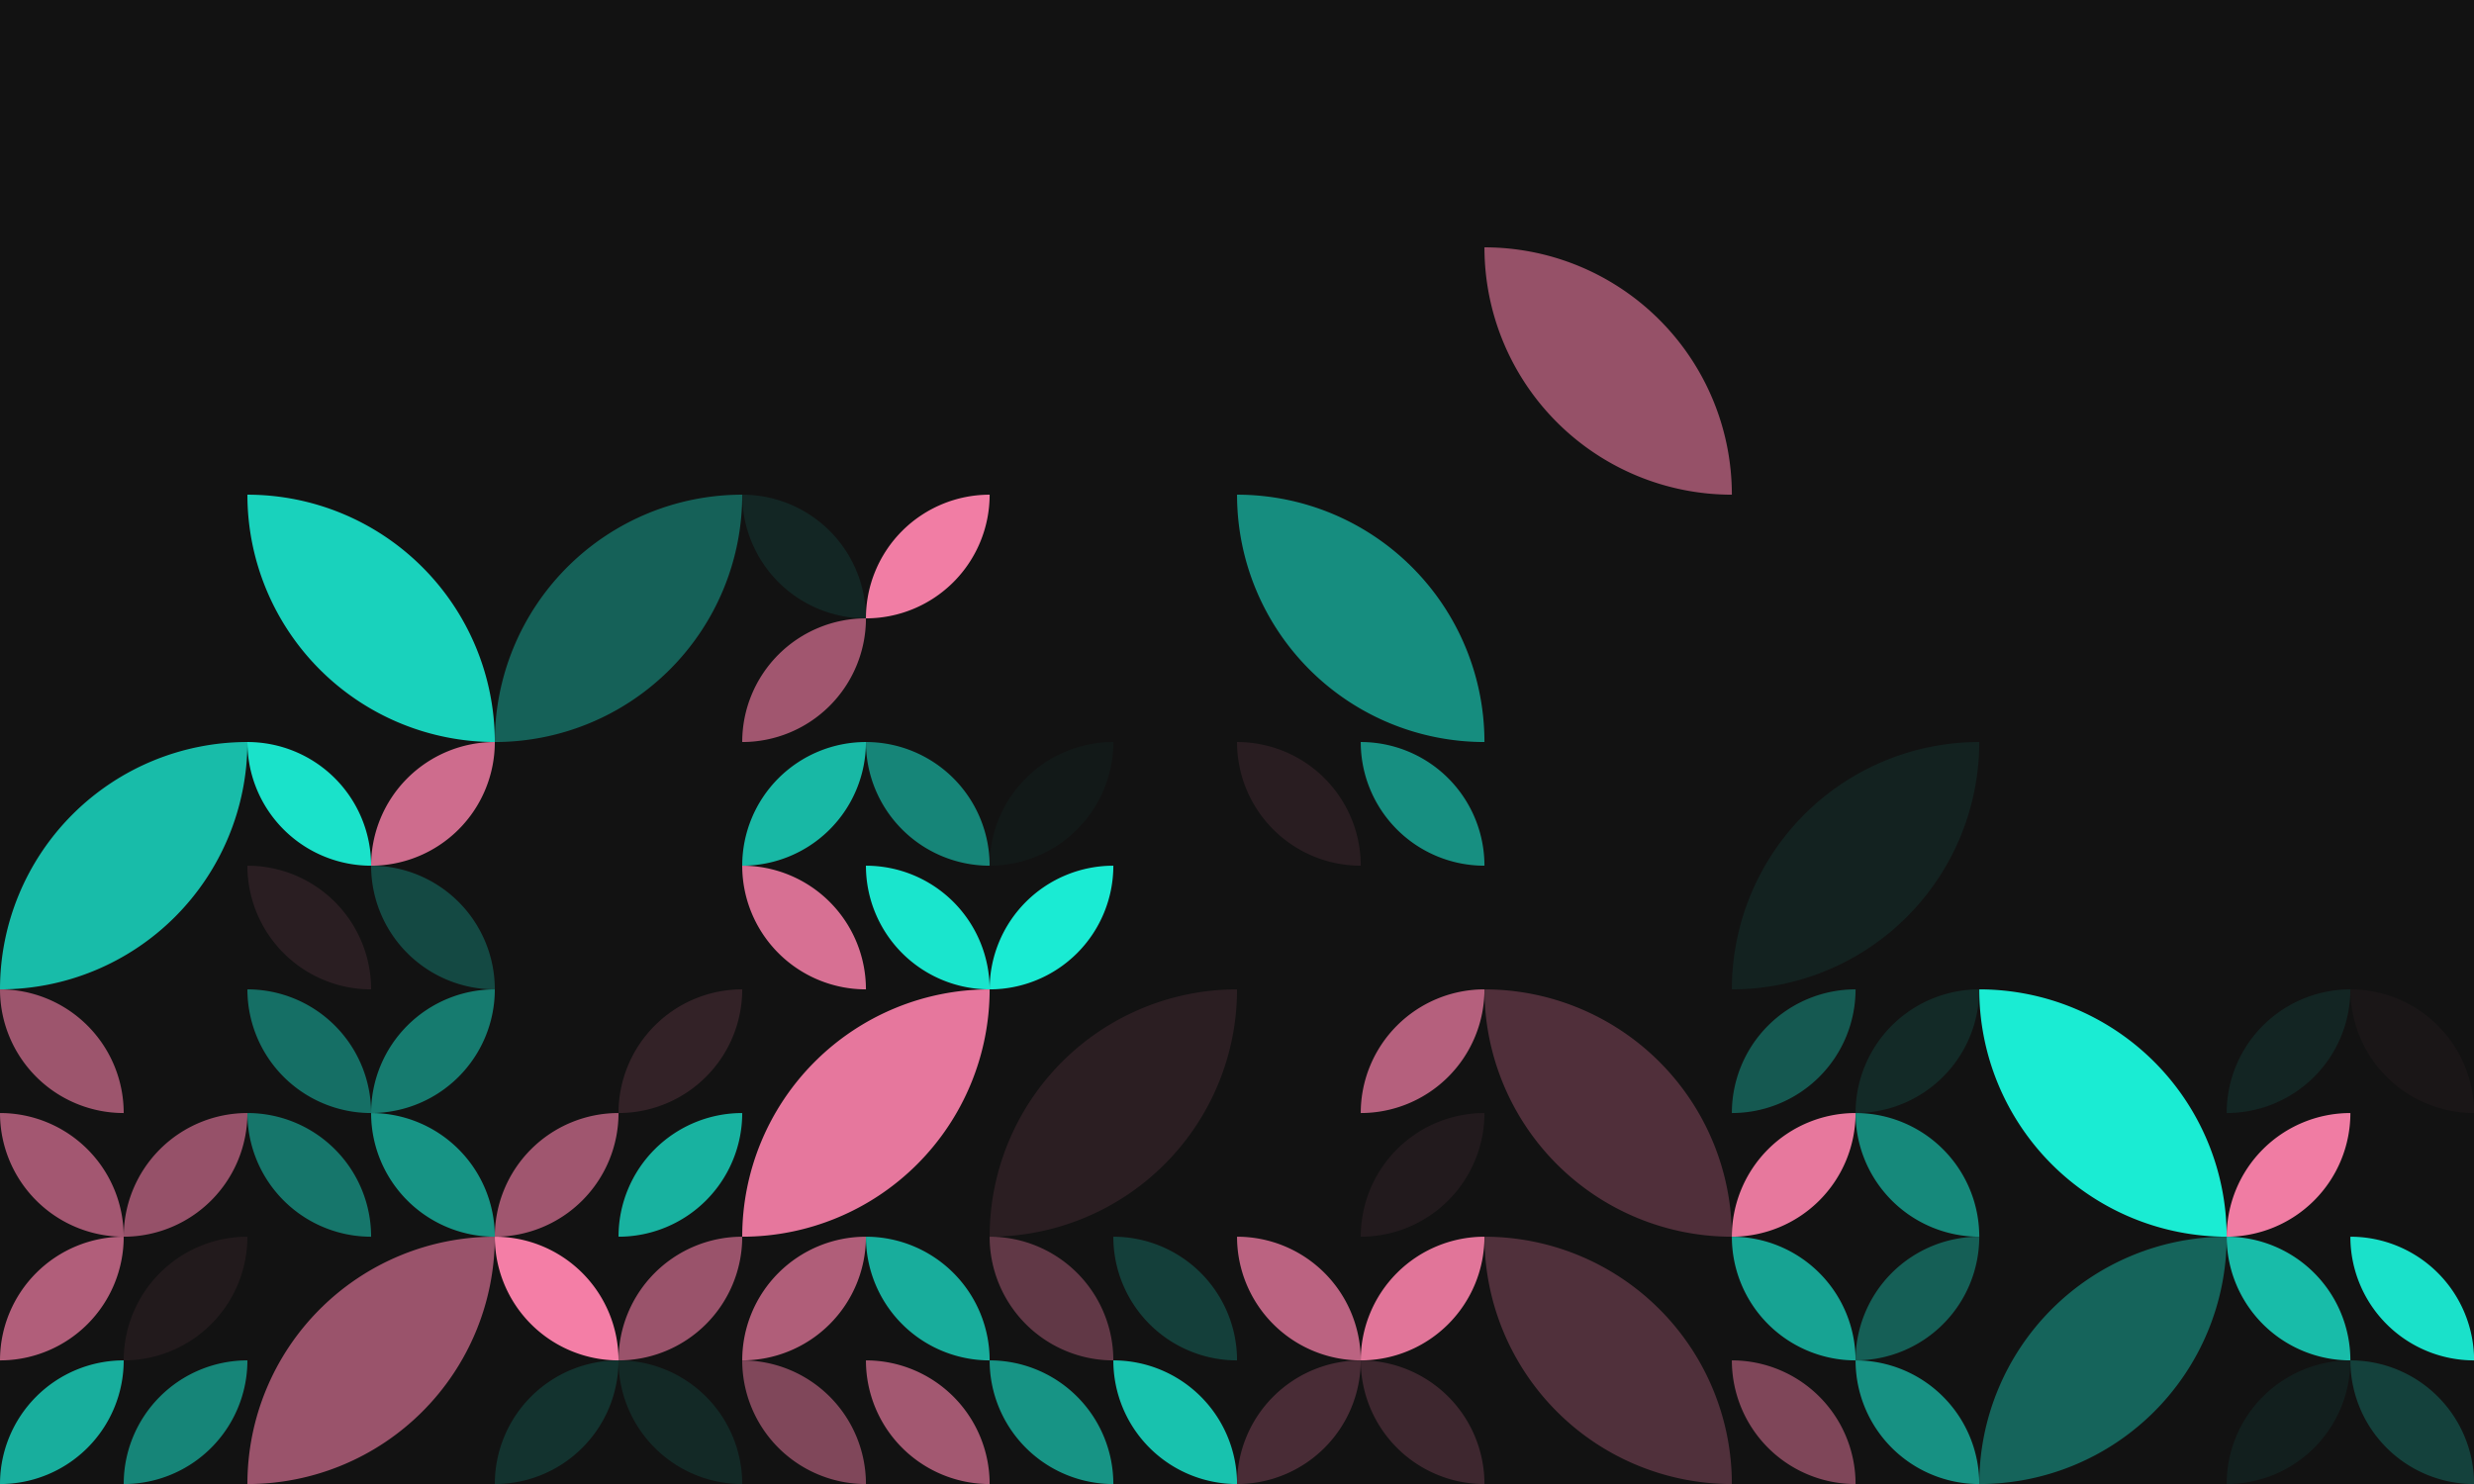 <?xml version="1.0" standalone="no"?><svg xmlns:xlink="http://www.w3.org/1999/xlink" xmlns="http://www.w3.org/2000/svg" viewBox="0 0 1920 1152" preserveAspectRatio="xMaxYMax slice"><g transform="scale(3.227)"><rect x="0" y="0" width="595" height="357" fill="#121212"/><path d="M 357 59.5 A 59.5 59.5 0 0 1  416.5 119 L 357 59.5 A 59.5 59.5 0 0 0 416.5 119" fill="#965168"/><path d="M 59.5 119 A 59.5 59.5 0 0 1  119 178.5 L 59.5 119 A 59.5 59.5 0 0 0 119 178.5" fill="#19d2bc"/><path d="M 119 178.5 A 59.5 59.5 0 0 1  178.5 119 L 119 178.5 A 59.5 59.5 0 0 0 178.5 119" fill="#156158"/><rect x="178.5" y="119" width="59.5" height="59.5" fill="#121212"/><path d="M 178.5 119 A 29.75 29.75 0 0 1  208.25 148.75 L 178.5 119 A 29.75 29.75 0 0 0 208.25 148.75" fill="#132624"/><path d="M 208.25 148.75 A 29.75 29.75 0 0 1  238 119 L 208.25 148.75 A 29.75 29.75 0 0 0 238 119" fill="#f17da4"/><path d="M 178.5 178.5 A 29.75 29.75 0 0 1  208.25 148.75 L 178.5 178.5 A 29.75 29.75 0 0 0 208.25 148.75" fill="#a1566f"/><path d="M 297.5 119 A 59.5 59.5 0 0 1  357 178.5 L 297.5 119 A 59.5 59.5 0 0 0 357 178.5" fill="#168d7f"/><path d="M 0 238 A 59.5 59.5 0 0 1  59.5 178.5 L 0 238 A 59.5 59.5 0 0 0 59.5 178.5" fill="#18bca9"/><rect x="59.5" y="178.5" width="59.5" height="59.5" fill="#121212"/><path d="M 59.5 178.5 A 29.75 29.75 0 0 1  89.25 208.25 L 59.5 178.5 A 29.75 29.75 0 0 0 89.25 208.25" fill="#1ae2ca"/><path d="M 89.25 208.25 A 29.75 29.75 0 0 1  119 178.5 L 89.25 208.25 A 29.75 29.75 0 0 0 119 178.5" fill="#ce6c8d"/><path d="M 59.5 208.25 A 29.75 29.75 0 0 1  89.25 238 L 59.5 208.25 A 29.75 29.75 0 0 0 89.25 238" fill="#2a1e22"/><path d="M 89.25 208.25 A 29.75 29.75 0 0 1  119 238 L 89.25 208.25 A 29.75 29.75 0 0 0 119 238" fill="#144943"/><rect x="178.5" y="178.5" width="59.5" height="59.5" fill="#121212"/><path d="M 178.5 208.25 A 29.75 29.75 0 0 1  208.25 178.5 L 178.5 208.25 A 29.75 29.75 0 0 0 208.25 178.5" fill="#18b8a5"/><path d="M 208.25 178.5 A 29.75 29.75 0 0 1  238 208.25 L 208.25 178.5 A 29.75 29.75 0 0 0 238 208.25" fill="#168578"/><path d="M 178.5 208.25 A 29.75 29.75 0 0 1  208.25 238 L 178.5 208.25 A 29.75 29.75 0 0 0 208.25 238" fill="#d77093"/><path d="M 208.25 208.25 A 29.75 29.75 0 0 1  238 238 L 208.25 208.25 A 29.75 29.75 0 0 0 238 238" fill="#1ae5cd"/><rect x="238" y="178.5" width="59.5" height="59.5" fill="#121212"/><path d="M 238 208.25 A 29.75 29.75 0 0 1  267.75 178.5 L 238 208.25 A 29.75 29.75 0 0 0 267.75 178.5" fill="#121918"/><path d="M 238 238 A 29.75 29.75 0 0 1  267.75 208.25 L 238 238 A 29.75 29.75 0 0 0 267.75 208.25" fill="#1aebd3"/><rect x="297.5" y="178.5" width="59.5" height="59.5" fill="#121212"/><path d="M 297.5 178.5 A 29.75 29.75 0 0 1  327.25 208.25 L 297.5 178.5 A 29.75 29.75 0 0 0 327.25 208.25" fill="#291d21"/><path d="M 327.25 178.5 A 29.75 29.75 0 0 1  357 208.25 L 327.25 178.5 A 29.75 29.75 0 0 0 357 208.25" fill="#178f81"/><path d="M 416.5 238 A 59.5 59.5 0 0 1  476 178.5 L 416.5 238 A 59.5 59.5 0 0 0 476 178.5" fill="#132220"/><rect x="0" y="238" width="59.5" height="59.5" fill="#121212"/><path d="M 0 238 A 29.75 29.75 0 0 1  29.75 267.75 L 0 238 A 29.75 29.75 0 0 0 29.75 267.75" fill="#9d556d"/><path d="M 0 267.75 A 29.75 29.75 0 0 1  29.75 297.5 L 0 267.75 A 29.75 29.75 0 0 0 29.75 297.5" fill="#a35771"/><path d="M 29.75 297.5 A 29.75 29.75 0 0 1  59.5 267.75 L 29.75 297.5 A 29.75 29.75 0 0 0 59.5 267.75" fill="#965169"/><rect x="59.5" y="238" width="59.5" height="59.5" fill="#121212"/><path d="M 59.5 238 A 29.75 29.75 0 0 1  89.25 267.75 L 59.5 238 A 29.75 29.75 0 0 0 89.25 267.75" fill="#156f65"/><path d="M 89.25 267.75 A 29.75 29.75 0 0 1  119 238 L 89.25 267.75 A 29.75 29.75 0 0 0 119 238" fill="#167b6f"/><path d="M 59.5 267.75 A 29.75 29.75 0 0 1  89.25 297.5 L 59.5 267.75 A 29.75 29.75 0 0 0 89.25 297.5" fill="#16766b"/><path d="M 89.25 267.75 A 29.75 29.75 0 0 1  119 297.5 L 89.25 267.75 A 29.75 29.75 0 0 0 119 297.5" fill="#179485"/><rect x="119" y="238" width="59.5" height="59.5" fill="#121212"/><path d="M 148.75 267.75 A 29.75 29.75 0 0 1  178.5 238 L 148.75 267.75 A 29.75 29.75 0 0 0 178.5 238" fill="#332227"/><path d="M 119 297.5 A 29.75 29.75 0 0 1  148.75 267.75 L 119 297.5 A 29.75 29.75 0 0 0 148.75 267.75" fill="#a0566f"/><path d="M 148.75 297.5 A 29.75 29.75 0 0 1  178.5 267.75 L 148.75 297.5 A 29.75 29.75 0 0 0 178.5 267.75" fill="#18b2a0"/><path d="M 178.5 297.5 A 59.5 59.5 0 0 1  238 238 L 178.5 297.5 A 59.5 59.5 0 0 0 238 238" fill="#e6779d"/><path d="M 238 297.5 A 59.5 59.5 0 0 1  297.5 238 L 238 297.5 A 59.5 59.5 0 0 0 297.5 238" fill="#2b1e22"/><rect x="297.5" y="238" width="59.5" height="59.5" fill="#121212"/><path d="M 327.25 267.75 A 29.75 29.75 0 0 1  357 238 L 327.25 267.75 A 29.75 29.75 0 0 0 357 238" fill="#b5607d"/><path d="M 327.25 297.5 A 29.75 29.75 0 0 1  357 267.75 L 327.25 297.5 A 29.75 29.75 0 0 0 357 267.75" fill="#221a1d"/><path d="M 357 238 A 59.5 59.5 0 0 1  416.5 297.5 L 357 238 A 59.5 59.5 0 0 0 416.5 297.5" fill="#502f3a"/><rect x="416.5" y="238" width="59.5" height="59.5" fill="#121212"/><path d="M 416.5 267.75 A 29.75 29.75 0 0 1  446.25 238 L 416.5 267.75 A 29.75 29.75 0 0 0 446.25 238" fill="#155951"/><path d="M 446.25 267.75 A 29.75 29.75 0 0 1  476 238 L 446.25 267.75 A 29.75 29.75 0 0 0 476 238" fill="#132a27"/><path d="M 416.5 297.5 A 29.75 29.75 0 0 1  446.25 267.75 L 416.5 297.5 A 29.75 29.75 0 0 0 446.25 267.75" fill="#e7789d"/><path d="M 446.25 267.75 A 29.75 29.75 0 0 1  476 297.5 L 446.25 267.75 A 29.75 29.75 0 0 0 476 297.5" fill="#16897b"/><path d="M 476 238 A 59.5 59.5 0 0 1  535.5 297.5 L 476 238 A 59.5 59.5 0 0 0 535.5 297.5" fill="#1aecd3"/><rect x="535.5" y="238" width="59.5" height="59.5" fill="#121212"/><path d="M 535.5 267.75 A 29.75 29.75 0 0 1  565.25 238 L 535.5 267.75 A 29.75 29.75 0 0 0 565.25 238" fill="#132523"/><path d="M 565.25 238 A 29.75 29.75 0 0 1  595 267.75 L 565.25 238 A 29.75 29.75 0 0 0 595 267.75" fill="#1a1617"/><path d="M 535.5 297.5 A 29.75 29.75 0 0 1  565.25 267.75 L 535.5 297.5 A 29.75 29.75 0 0 0 565.25 267.75" fill="#f07ca3"/><rect x="0" y="297.5" width="59.5" height="59.5" fill="#121212"/><path d="M 0 327.25 A 29.75 29.75 0 0 1  29.75 297.5 L 0 327.25 A 29.75 29.75 0 0 0 29.75 297.5" fill="#b15e7a"/><path d="M 29.75 327.25 A 29.75 29.75 0 0 1  59.5 297.5 L 29.75 327.25 A 29.75 29.75 0 0 0 59.5 297.5" fill="#221a1c"/><path d="M 0 357 A 29.75 29.75 0 0 1  29.75 327.25 L 0 357 A 29.75 29.75 0 0 0 29.75 327.25" fill="#18ae9d"/><path d="M 29.75 357 A 29.75 29.75 0 0 1  59.5 327.25 L 29.75 357 A 29.75 29.75 0 0 0 59.5 327.25" fill="#168578"/><path d="M 59.5 357 A 59.5 59.5 0 0 1  119 297.5 L 59.5 357 A 59.5 59.5 0 0 0 119 297.5" fill="#9a536b"/><rect x="119" y="297.5" width="59.5" height="59.5" fill="#121212"/><path d="M 119 297.5 A 29.75 29.75 0 0 1  148.75 327.25 L 119 297.5 A 29.75 29.75 0 0 0 148.75 327.25" fill="#f47ea6"/><path d="M 148.75 327.25 A 29.75 29.75 0 0 1  178.5 297.5 L 148.75 327.25 A 29.75 29.75 0 0 0 178.5 297.5" fill="#9a536b"/><path d="M 119 357 A 29.75 29.75 0 0 1  148.75 327.25 L 119 357 A 29.75 29.75 0 0 0 148.75 327.25" fill="#13332f"/><path d="M 148.75 327.25 A 29.75 29.75 0 0 1  178.5 357 L 148.75 327.25 A 29.75 29.75 0 0 0 178.5 357" fill="#132926"/><rect x="178.5" y="297.5" width="59.5" height="59.5" fill="#121212"/><path d="M 178.5 327.25 A 29.75 29.75 0 0 1  208.25 297.5 L 178.5 327.25 A 29.75 29.75 0 0 0 208.25 297.5" fill="#b05e79"/><path d="M 208.25 297.5 A 29.75 29.75 0 0 1  238 327.25 L 208.25 297.5 A 29.75 29.75 0 0 0 238 327.25" fill="#18ad9c"/><path d="M 178.5 327.25 A 29.75 29.75 0 0 1  208.25 357 L 178.5 327.25 A 29.75 29.75 0 0 0 208.25 357" fill="#80475a"/><path d="M 208.25 327.25 A 29.75 29.75 0 0 1  238 357 L 208.25 327.25 A 29.75 29.75 0 0 0 238 357" fill="#a35871"/><rect x="238" y="297.5" width="59.5" height="59.5" fill="#121212"/><path d="M 238 297.5 A 29.75 29.75 0 0 1  267.75 327.25 L 238 297.5 A 29.75 29.75 0 0 0 267.75 327.25" fill="#613846"/><path d="M 267.75 297.5 A 29.75 29.75 0 0 1  297.5 327.25 L 267.75 297.5 A 29.75 29.75 0 0 0 297.5 327.25" fill="#143f3a"/><path d="M 238 327.25 A 29.75 29.75 0 0 1  267.75 357 L 238 327.25 A 29.75 29.75 0 0 0 267.75 357" fill="#179485"/><path d="M 267.75 327.25 A 29.75 29.75 0 0 1  297.5 357 L 267.75 327.25 A 29.75 29.75 0 0 0 297.5 357" fill="#18c2ae"/><rect x="297.5" y="297.5" width="59.5" height="59.5" fill="#121212"/><path d="M 297.5 297.5 A 29.75 29.75 0 0 1  327.25 327.25 L 297.5 297.5 A 29.75 29.75 0 0 0 327.25 327.25" fill="#bb6381"/><path d="M 327.25 327.25 A 29.75 29.75 0 0 1  357 297.5 L 327.25 327.25 A 29.75 29.75 0 0 0 357 297.5" fill="#e17599"/><path d="M 297.5 357 A 29.75 29.75 0 0 1  327.25 327.25 L 297.5 357 A 29.75 29.75 0 0 0 327.25 327.25" fill="#492c36"/><path d="M 327.25 327.25 A 29.75 29.75 0 0 1  357 357 L 327.25 327.25 A 29.75 29.75 0 0 0 357 357" fill="#3e272f"/><path d="M 357 297.5 A 59.5 59.5 0 0 1  416.5 357 L 357 297.5 A 59.5 59.5 0 0 0 416.5 357" fill="#50303b"/><rect x="416.5" y="297.5" width="59.5" height="59.5" fill="#121212"/><path d="M 416.5 297.5 A 29.75 29.75 0 0 1  446.25 327.25 L 416.5 297.5 A 29.75 29.75 0 0 0 446.25 327.25" fill="#17a393"/><path d="M 446.25 327.25 A 29.75 29.75 0 0 1  476 297.5 L 446.25 327.25 A 29.75 29.75 0 0 0 476 297.5" fill="#155f56"/><path d="M 416.5 327.25 A 29.75 29.75 0 0 1  446.25 357 L 416.5 327.25 A 29.75 29.75 0 0 0 446.25 357" fill="#7f4659"/><path d="M 446.25 327.25 A 29.75 29.75 0 0 1  476 357 L 446.25 327.25 A 29.75 29.75 0 0 0 476 357" fill="#179183"/><path d="M 476 357 A 59.5 59.5 0 0 1  535.5 297.5 L 476 357 A 59.5 59.5 0 0 0 535.5 297.5" fill="#15645b"/><rect x="535.5" y="297.5" width="59.5" height="59.5" fill="#121212"/><path d="M 535.5 297.5 A 29.75 29.75 0 0 1  565.25 327.25 L 535.5 297.5 A 29.75 29.75 0 0 0 565.25 327.25" fill="#18bca9"/><path d="M 565.25 297.5 A 29.75 29.75 0 0 1  595 327.25 L 565.25 297.5 A 29.75 29.75 0 0 0 595 327.25" fill="#1ae1ca"/><path d="M 535.5 357 A 29.75 29.75 0 0 1  565.25 327.25 L 535.5 357 A 29.75 29.75 0 0 0 565.25 327.25" fill="#121f1e"/><path d="M 565.25 327.25 A 29.75 29.75 0 0 1  595 357 L 565.25 327.25 A 29.75 29.75 0 0 0 595 357" fill="#14413c"/></g></svg>